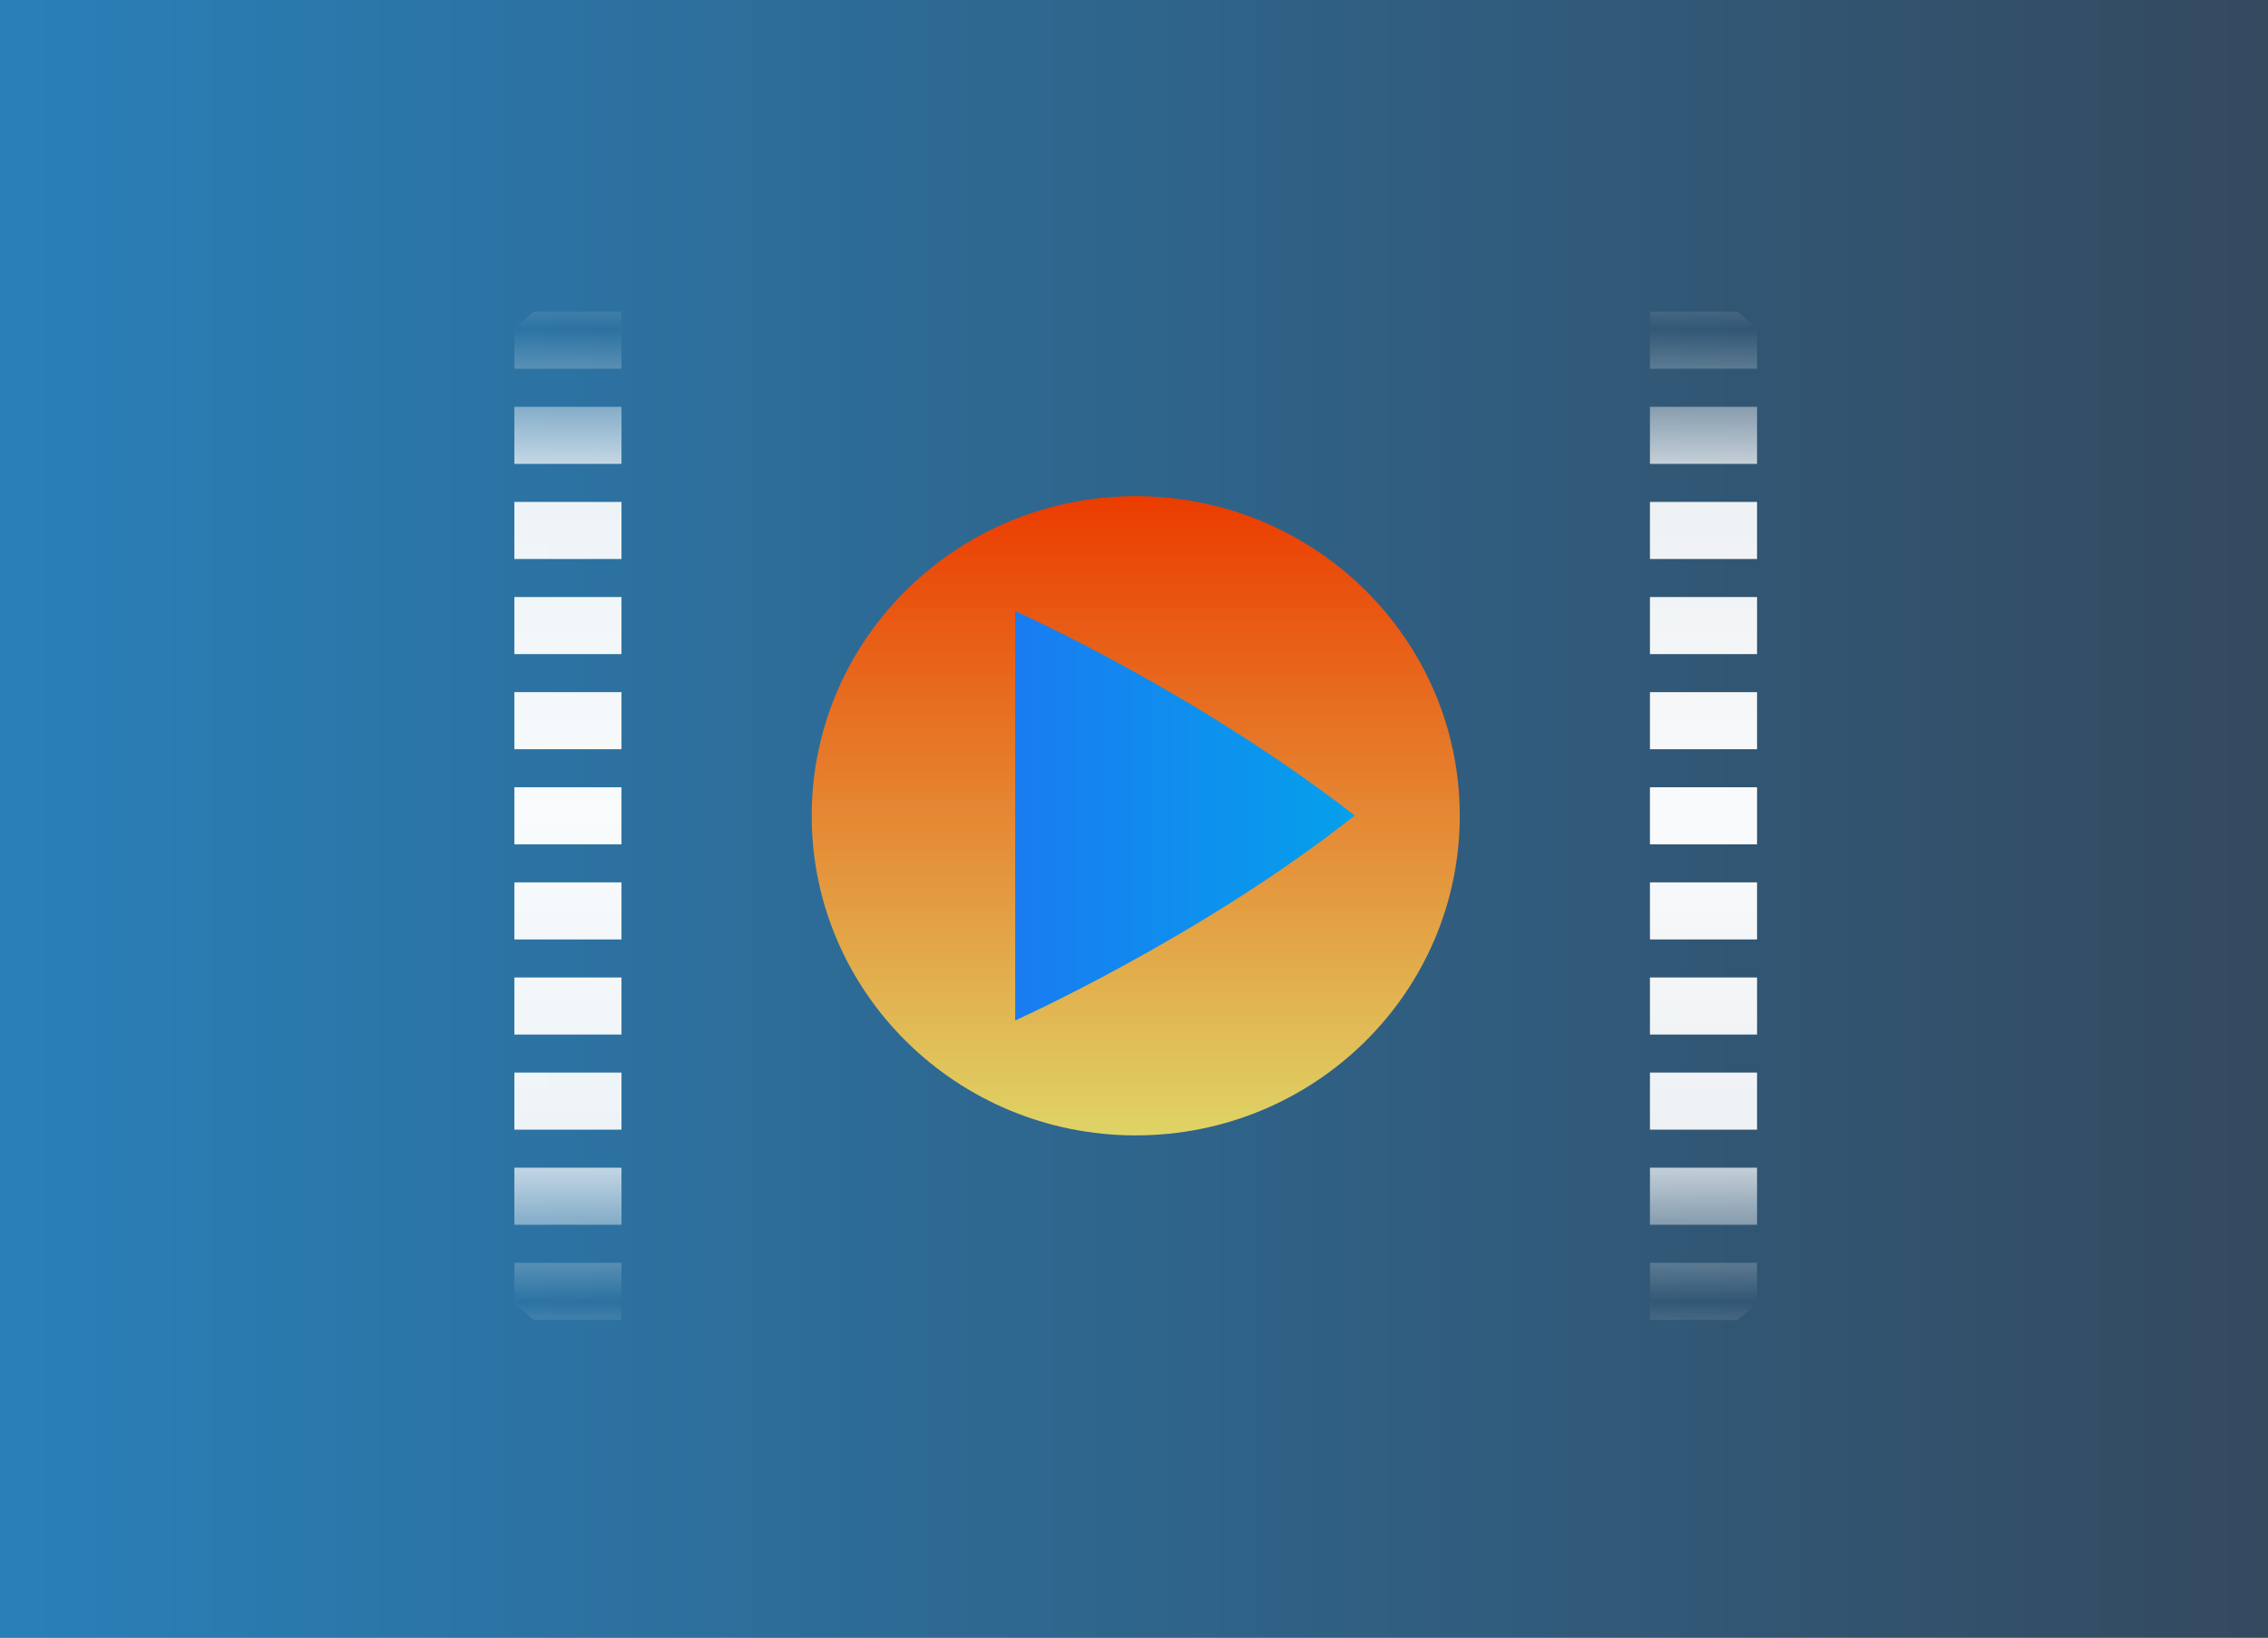 <?xml version="1.0" encoding="UTF-8"?>
<svg xmlns="http://www.w3.org/2000/svg" xmlns:xlink="http://www.w3.org/1999/xlink" width="324px" height="234px" viewBox="0 0 324 234" version="1.1">
<rect x="0" y="0" width="324" height="234" fill="#333333" stroke="none"/>
<defs>
<linearGradient id="linear0" gradientUnits="userSpaceOnUse" x1="-1.455" y1="64.762" x2="181.728" y2="64.762" gradientTransform="matrix(1.8,0,0,1.82,0.005,0.026)">
<stop offset="0" style="stop-color:rgb(16.078%,50.196%,72.549%);stop-opacity:1;"/>
<stop offset="1" style="stop-color:rgb(20.392%,28.627%,36.863%);stop-opacity:1;"/>
</linearGradient>
<linearGradient id="linear1" gradientUnits="userSpaceOnUse" x1="56" y1="288" x2="56" y2="83.578" spreadMethod="reflect" gradientTransform="matrix(-0.383,0,0,-0.34,272.435,214.426)">
<stop offset="0" style="stop-color:rgb(100%,100%,100%);stop-opacity:0.972;"/>
<stop offset="0.646" style="stop-color:rgb(100%,100%,100%);stop-opacity:0.916;"/>
<stop offset="1" style="stop-color:rgb(100%,100%,100%);stop-opacity:0;"/>
</linearGradient>
<linearGradient id="linear2" gradientUnits="userSpaceOnUse" x1="16.444" y1="-24.066" x2="30.727" y2="-24.066" gradientTransform="matrix(0,6.395,-6.344,0,9.561,-34.257)">
<stop offset="0" style="stop-color:rgb(92.157%,23.529%,0%);stop-opacity:1;"/>
<stop offset="1" style="stop-color:rgb(87.451%,83.137%,40%);stop-opacity:1;"/>
</linearGradient>
<linearGradient id="linear3" gradientUnits="userSpaceOnUse" x1="20.346" y1="23.586" x2="29.236" y2="23.586" gradientTransform="matrix(5.453,0,0,5.398,34.088,-10.739)">
<stop offset="0" style="stop-color:rgb(9.804%,48.627%,94.51%);stop-opacity:1;"/>
<stop offset="1" style="stop-color:rgb(1.961%,62.745%,92.157%);stop-opacity:1;"/>
</linearGradient>
</defs>
<g id="surface1">
<rect x="0" y="0" width="324" height="234" style="fill:url(#linear0);stroke:none;"/>
<path style="fill:none;stroke-width:1.027;stroke-linecap:butt;stroke-linejoin:miter;stroke:rgb(100%,100%,100%);stroke-opacity:1;stroke-miterlimit:4;" d="M -0.942 -1.081 L 181.215 -1.081 L 181.215 132.042 L -0.942 132.042 Z M -0.942 -1.081 " transform="matrix(1.8,0,0,1.8,0,0)"/>
<path style=" stroke:none;fill-rule:nonzero;fill:url(#linear1);" d="M 248.246 188.602 C 249.246 187.812 250.164 186.957 251.008 186.027 L 251.008 180.449 L 235.707 180.449 L 235.707 188.602 Z M 88.785 188.602 L 88.785 180.449 L 73.48 180.449 L 73.48 186.027 C 74.328 186.957 75.246 187.812 76.246 188.602 Z M 251.008 175.012 L 251.008 166.855 L 235.707 166.855 L 235.707 175.012 Z M 88.785 175.012 L 88.785 166.855 L 73.48 166.855 L 73.48 175.012 Z M 251.008 161.422 L 251.008 153.266 L 235.707 153.266 L 235.707 161.422 Z M 88.785 161.422 L 88.785 153.266 L 73.48 153.266 L 73.48 161.422 Z M 251.008 147.828 L 251.008 139.676 L 235.707 139.676 L 235.707 147.828 Z M 88.785 147.828 L 88.785 139.676 L 73.48 139.676 L 73.48 147.828 Z M 251.008 134.238 L 251.008 126.086 L 235.707 126.086 L 235.707 134.238 Z M 88.785 134.238 L 88.785 126.086 L 73.48 126.086 L 73.48 134.238 Z M 251.008 120.648 L 251.008 112.492 L 235.707 112.492 L 235.707 120.648 Z M 88.785 120.648 L 88.785 112.492 L 73.48 112.492 L 73.48 120.648 Z M 251.008 107.059 L 251.008 98.902 L 235.707 98.902 L 235.707 107.059 Z M 88.785 107.059 L 88.785 98.902 L 73.48 98.902 L 73.48 107.059 Z M 251.008 93.465 L 251.008 85.312 L 235.707 85.312 L 235.707 93.465 Z M 88.785 93.465 L 88.785 85.312 L 73.48 85.312 L 73.48 93.465 Z M 251.008 79.875 L 251.008 71.719 L 235.707 71.719 L 235.707 79.875 Z M 88.785 79.875 L 88.785 71.719 L 73.48 71.719 L 73.48 79.875 Z M 251.008 66.285 L 251.008 58.129 L 235.707 58.129 L 235.707 66.285 Z M 88.785 66.285 L 88.785 58.129 L 73.48 58.129 L 73.48 66.285 Z M 251.008 52.691 L 251.008 47.113 C 250.164 46.184 249.246 45.328 248.246 44.539 L 235.707 44.539 L 235.707 52.691 Z M 88.785 52.691 L 88.785 44.539 L 76.246 44.539 C 75.246 45.328 74.328 46.184 73.48 47.113 L 73.48 52.691 Z M 88.785 52.691 "/>
<path style=" stroke:none;fill-rule:nonzero;fill:url(#linear2);" d="M 162.246 162.238 C 136.68 162.238 115.957 141.793 115.957 116.57 C 115.957 91.348 136.68 70.902 162.246 70.902 C 187.809 70.902 208.535 91.348 208.535 116.57 C 208.535 141.793 187.809 162.238 162.246 162.238 Z M 162.246 162.238 "/>
<path style=" stroke:none;fill-rule:nonzero;fill:url(#linear3);" d="M 145.027 87.324 L 145.027 145.816 C 145.027 145.816 171.703 133.828 193.5 116.551 C 193.5 116.547 193.5 116.543 193.496 116.535 C 193.492 116.531 193.492 116.523 193.484 116.516 C 193.48 116.512 193.477 116.504 193.477 116.496 C 193.473 116.492 193.469 116.484 193.469 116.48 C 170.477 98.652 145.027 87.324 145.027 87.324 Z M 145.027 87.324 "/>
</g>
</svg>
